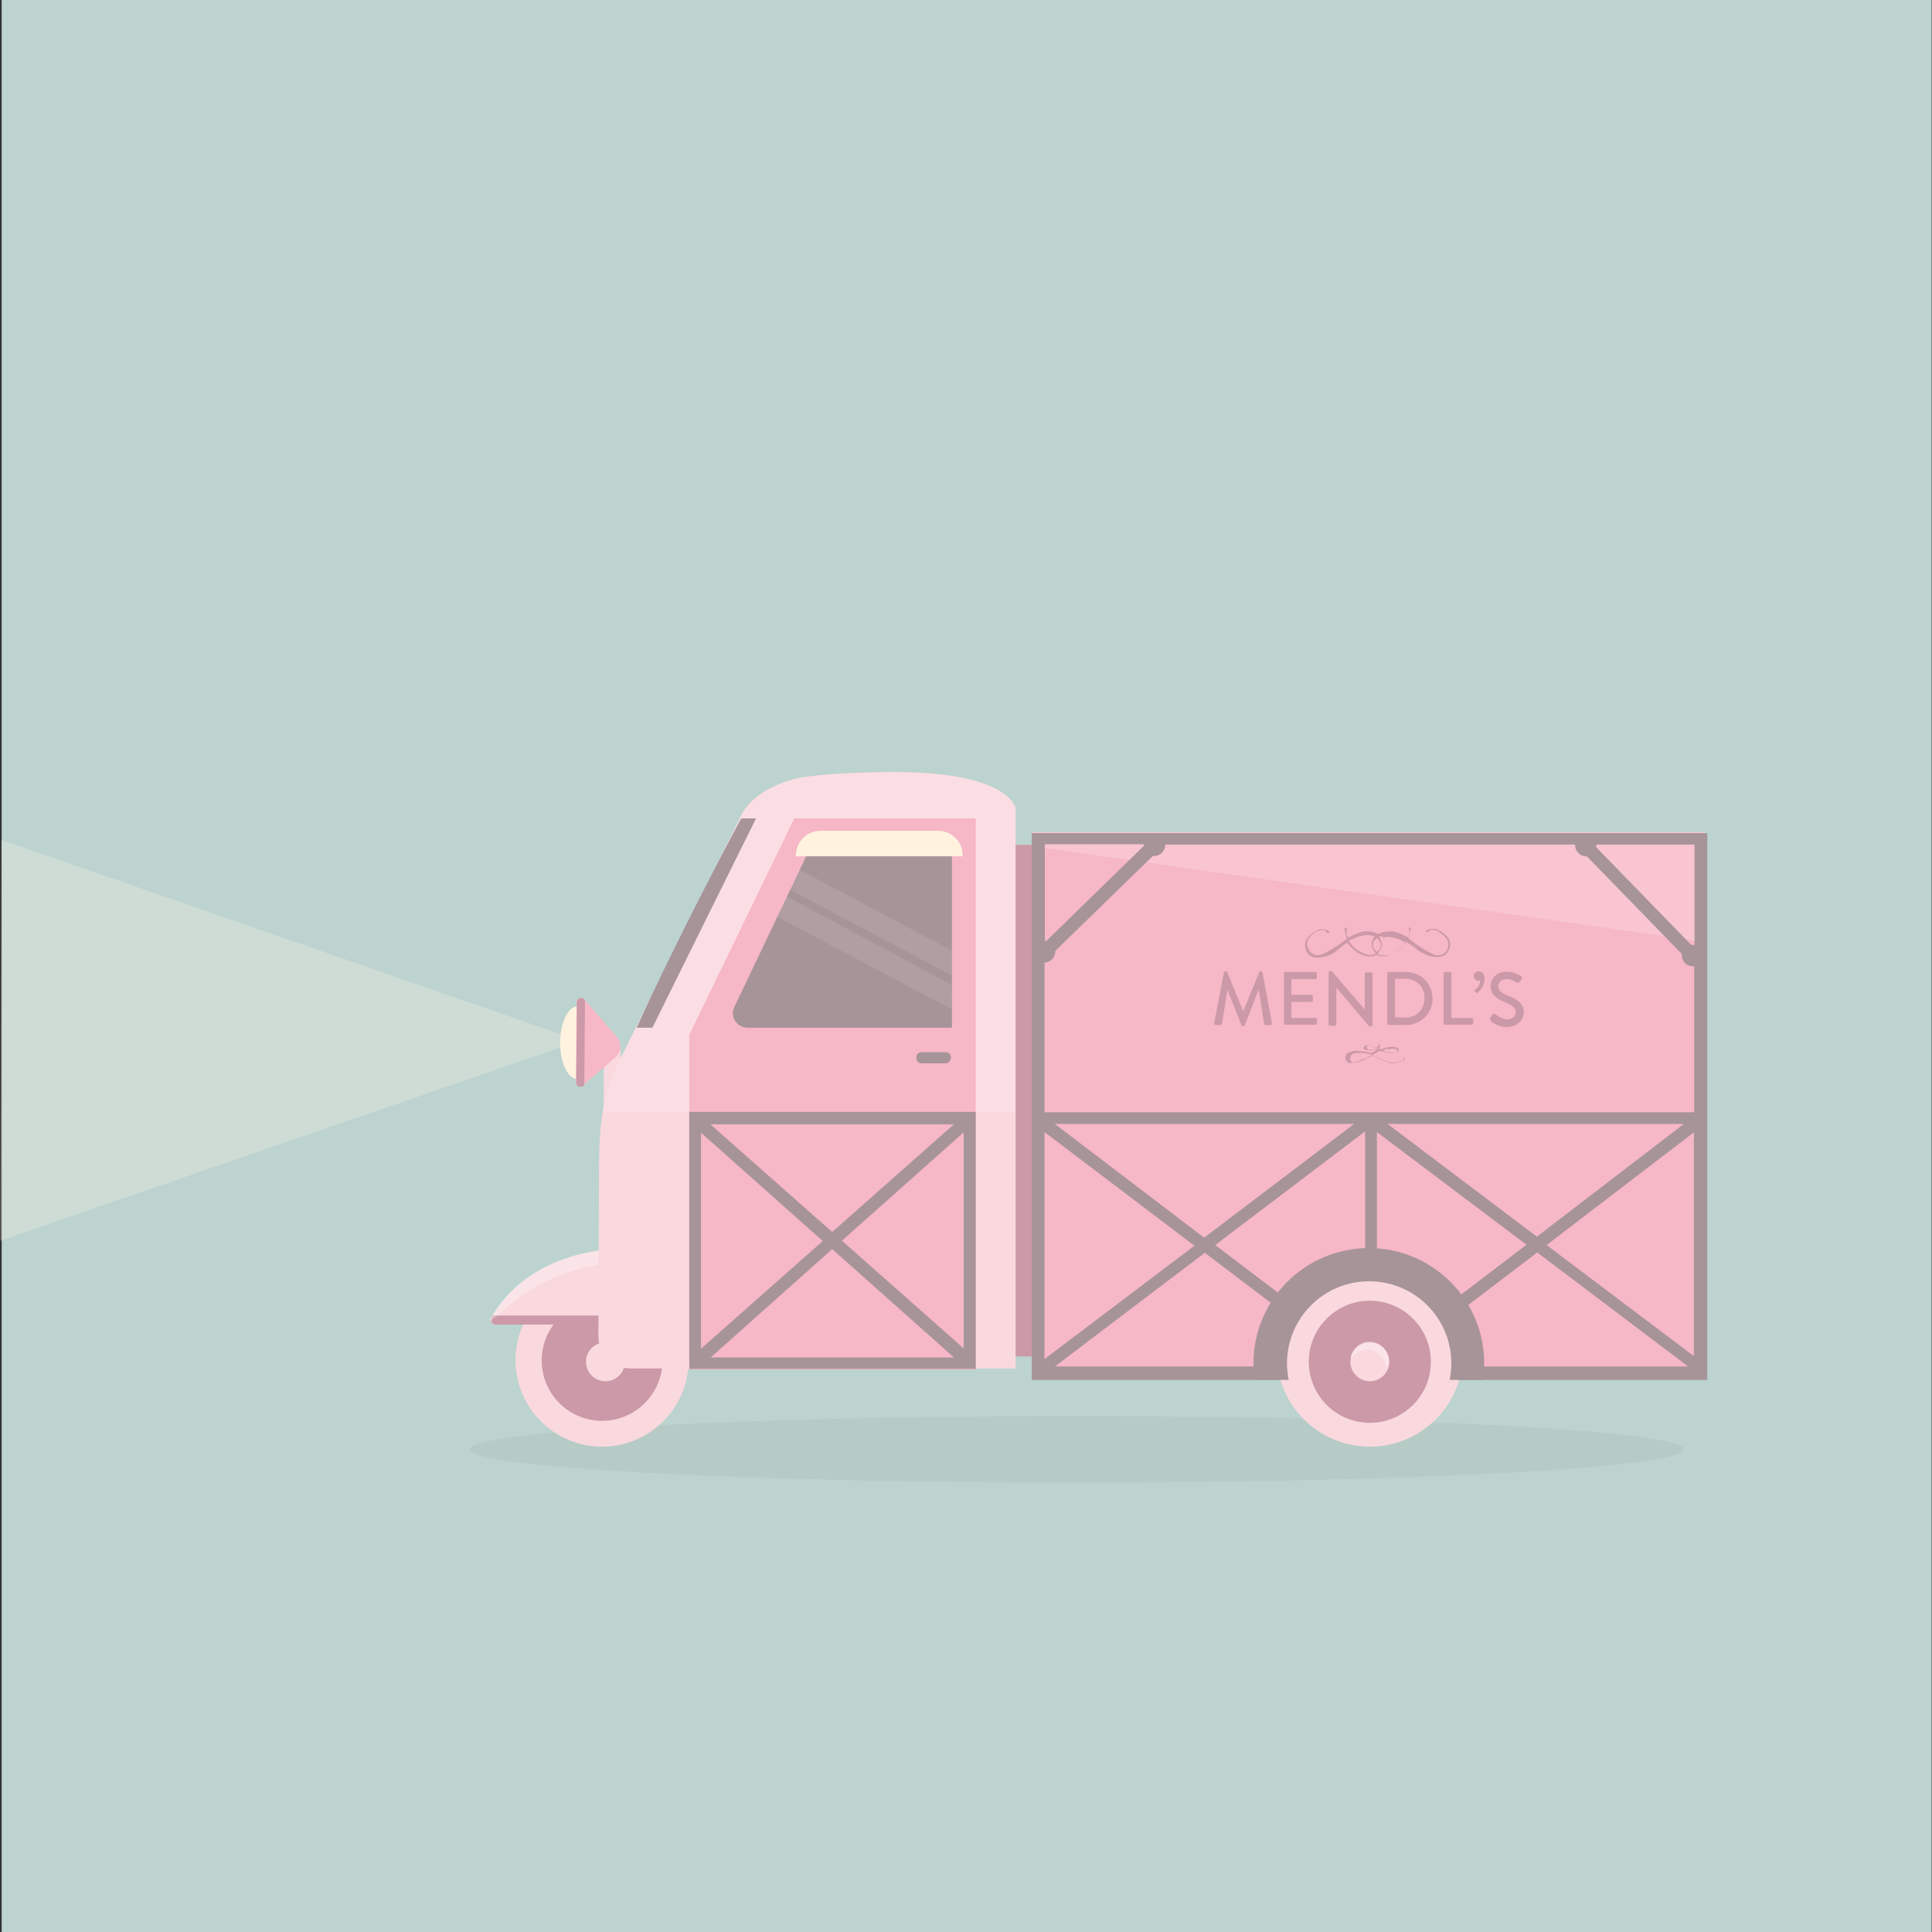 <?xml version="1.0" encoding="utf-8"?>
<!-- Generator: Adobe Illustrator 18.0.0, SVG Export Plug-In . SVG Version: 6.00 Build 0)  -->
<!DOCTYPE svg PUBLIC "-//W3C//DTD SVG 1.1//EN" "http://www.w3.org/Graphics/SVG/1.1/DTD/svg11.dtd">
<svg version="1.1" id="Layer_1" xmlns="http://www.w3.org/2000/svg" xmlns:xlink="http://www.w3.org/1999/xlink" x="0px" y="0px"
	 viewBox="0 0 576 576" enable-background="new 0 0 576 576" xml:space="preserve">
<rect x="0" y="0" width="576" height="576" fill="#333333" stroke="none"/>
<rect x="0.5" y="-0.2" fill="#BCD3CF" width="575.4" height="576.4"/>
<polygon opacity="0.27" fill="#FFF5E7" enable-background="new    " points="168.5,308.8 0.4,250.4 0.1,369.9 170,311.3 "/>
<g>
	<ellipse opacity="0.58" fill="#B1C4C0" enable-background="new    " cx="321" cy="432.1" rx="180.9" ry="9.9"/>
	<g>
		<circle fill="#FAD9DE" cx="179.5" cy="405.5" r="25.8"/>
		<circle fill="#CB99A7" cx="179.5" cy="405.6" r="18"/>
		<circle fill="#FAD9DE" cx="180.5" cy="406" r="5.8"/>
		<path fill="#FAD9DE" d="M187.8,372.4c0,0-28.4-2-41.4,20.7c-0.3,0.7,0.2,1.8,1.1,1.8h40.2V372.4z"/>
		<g>
			<path fill="#CB99A7" d="M146.8,392.4c-0.2,0.2-0.3,0.5-0.3,0.7c-0.3,0.7,0.2,1.8,1.1,1.8h40.2v-2.7h-41
				C146.8,392.2,146.8,392.4,146.8,392.4z"/>
		</g>
		<path opacity="0.3" fill="#FFFFFF" enable-background="new    " d="M146.2,394c4-3.4,16.5-16.5,37.1-17.3l-0.2-4.3
			c0,0-25.5,0-37.1,20.9C146.2,393.4,146.2,394,146.2,394z"/>
		<rect x="299.2" y="251.9" fill="#CB99A7" width="12.6" height="152.5"/>
		<ellipse fill="#FFF3DF" cx="172.3" cy="310.9" rx="5.3" ry="10.9"/>
		<polygon fill="#FAD9DE" points="185,331.5 180,331.5 180,317.3 185,312.3 		"/>
		<path fill="#F6B7C6" d="M183.5,315.2l-9.6,8.3c-0.9,0.7-2.2,0.2-2.2-0.9l0.2-23.9c0-1.1,1.5-1.6,2.2-0.9l9.6,11.1
			C185.5,310.8,185.4,313.6,183.5,315.2z"/>
		<path fill="#FAD9DE" d="M302.8,408.3V241c0,0-1.6-11.7-40.6-10.8c-6.8,0.2-16.2,0.3-24.5,1.8c0,0-13.4,2.8-17.1,11.9L183.3,319
			c0,0-4.8,7.9-4.7,28.3l-0.2,51.3c0,0,0,9.2,9.7,9.4h114.5L302.8,408.3L302.8,408.3z"/>
		<path fill="#CB99A7" d="M174.4,298.3l-0.2-0.3c-0.7-0.9-2.2-0.3-2.2,0.9l-0.2,23.9c0,1.1,1.3,1.6,2.2,0.9l0.2-0.2L174.4,298.3z"/>
		<path opacity="0.14" fill="#FFFFFF" enable-background="new    " d="M262.2,230.3c-6.8,0.2-16.2,0.3-24.5,1.8
			c0,0-13.4,2.8-17.1,11.9l-37.4,75.1c0,0-2.2,3.6-3.6,12.4h123V241C302.8,241,301.4,229.4,262.2,230.3z"/>
		<rect x="307.6" y="248.1" fill="#F6B7C6" width="200.5" height="161"/>
		<path fill="#A79498" d="M189.8,306.4h4.7l30.9-62.4H221C220.9,244,202.8,277.8,189.8,306.4z"/>
		<polygon fill="#F6B7C6" points="236.8,244 290.9,244 290.9,408.3 205.5,408.3 205.5,308.5 		"/>
		<path fill="#A79498" d="M242.1,251.6L219,300.1c-1.5,2.8,0.5,6.3,4,6.3h60.8v-54.7L242.1,251.6L242.1,251.6z"/>
		<path fill="#A79498" d="M205.5,331.5v76.6h85.4v-76.6H205.5L205.5,331.5z M248.1,372.4l36.3,32.3h-72.5L248.1,372.4z M209,402.1
			v-64.4l36.3,32.3L209,402.1z M251,369.9l36.3-32.3v64.4L251,369.9z M248.1,367.3l-36.3-32.1h72.6L248.1,367.3z M209,335.1
			L209,335.1L209,335.1L209,335.1z"/>
		<g enable-background="new    ">
			<path fill="#CB99A7" d="M364.9,289.9c0.1-0.2,0.3-0.3,0.4-0.3h0.3c0.2,0,0.3,0.1,0.3,0.3l4.7,11.5h0.1l4.7-11.5
				c0.1-0.2,0.3-0.3,0.3-0.3h0.3c0.2,0,0.3,0.2,0.4,0.3l2.8,15.2c0.1,0.3-0.1,0.5-0.4,0.5h-1.5c-0.2,0-0.3-0.2-0.4-0.3l-1.6-10.1
				h-0.1l-4.1,10.4c-0.1,0.2-0.2,0.3-0.3,0.3h-0.4c-0.2,0-0.3-0.1-0.3-0.3l-4.1-10.4h-0.1l-1.6,10.1c0,0.2-0.3,0.3-0.4,0.3h-1.5
				c-0.3,0-0.5-0.2-0.4-0.5L364.9,289.9z"/>
			<path fill="#CB99A7" d="M382.8,290.2c0-0.3,0.2-0.4,0.4-0.4h9c0.3,0,0.4,0.2,0.4,0.4v1.3c0,0.3-0.2,0.4-0.4,0.4h-7.2v4.7h6
				c0.3,0,0.4,0.2,0.4,0.4v1.3c0,0.3-0.2,0.4-0.4,0.4h-6v4.8h7.2c0.3,0,0.4,0.2,0.4,0.4v1.2c0,0.3-0.2,0.4-0.4,0.4h-9
				c-0.3,0-0.4-0.2-0.4-0.4V290.2z"/>
			<path fill="#CB99A7" d="M396.1,290c0-0.3,0.2-0.4,0.4-0.4h0.6l9.8,11.4l0,0v-10.7c0-0.3,0.2-0.4,0.4-0.4h1.5
				c0.3,0,0.4,0.2,0.4,0.4v15.3c0,0.3-0.2,0.4-0.4,0.4h-0.6l-9.8-11.6l0,0v11c0,0.3-0.2,0.4-0.4,0.4h-1.5c-0.3,0-0.4-0.2-0.4-0.4
				V290z"/>
			<path fill="#CB99A7" d="M413.6,290.2c0-0.3,0.2-0.4,0.4-0.4h5.2c4.4,0,7.9,3.5,7.9,7.9c0,4.4-3.5,7.9-7.9,7.9h-5.2
				c-0.3,0-0.4-0.2-0.4-0.4V290.2z M418.9,303.4c3.4,0,5.8-2.4,5.8-5.8c0-3.4-2.4-5.8-5.8-5.8h-3v11.5L418.9,303.4L418.9,303.4z"/>
			<path fill="#CB99A7" d="M430.4,290.2c0-0.3,0.2-0.4,0.4-0.4h1.5c0.3,0,0.4,0.2,0.4,0.4v13.3h6.1c0.3,0,0.4,0.2,0.4,0.4v1.2
				c0,0.3-0.2,0.4-0.4,0.4h-8c-0.3,0-0.4-0.2-0.4-0.4L430.4,290.2L430.4,290.2z"/>
			<path fill="#CB99A7" d="M439.7,295.6c-0.2-0.2-0.1-0.3,0.1-0.5c0.3-0.2,1.5-1.2,1.5-2.8c-0.1,0-0.3,0.1-0.5,0.1
				c-0.8,0-1.4-0.6-1.4-1.4c0-0.8,0.6-1.4,1.5-1.4c0.8,0,1.7,0.5,1.7,2.2c0,2.1-1.3,3.5-2,4.1c-0.2,0.2-0.3,0.2-0.5,0L439.7,295.6z"
				/>
			<path fill="#CB99A7" d="M444.3,303.4c0.2-0.3,0.3-0.6,0.6-0.9c0.3-0.3,0.5-0.3,0.8-0.2c0.2,0.1,1.9,1.6,3.6,1.6
				c1.6,0,2.6-0.9,2.6-2.1c0-1.4-1.2-2.2-3.4-3.1c-2.3-0.9-4.1-2.2-4.1-4.8c0-1.7,1.4-4.2,4.9-4.2c2.2,0,4,1.2,4.2,1.3
				c0.2,0.1,0.3,0.4,0.2,0.8c-0.2,0.3-0.3,0.6-0.6,0.9c-0.2,0.3-0.5,0.4-0.8,0.3c-0.2-0.1-1.7-1.1-3-1.1c-1.9,0-2.6,1.2-2.6,2.1
				c0,1.3,1,2.1,2.8,2.8c2.6,1,4.8,2.3,4.8,5.1c0,2.3-2.1,4.3-5,4.3c-2.8,0-4.5-1.5-4.8-1.8C444.3,303.9,444.1,303.7,444.3,303.4z"
				/>
		</g>
		<path fill="#A79498" d="M282,317h-7.3c-0.7,0-1.5-0.5-1.5-1.5v-0.3c0-0.7,0.5-1.5,1.5-1.5h7.3c0.7,0,1.5,0.5,1.5,1.5v0.3
			C283.3,316.3,282.7,317,282,317z"/>
		<polygon opacity="0.2" fill="#FFFFFF" enable-background="new    " points="307.6,248.1 307.6,252.3 508.9,280.9 508.9,248.1 		
			"/>
		<path fill="#A79498" d="M307.6,248.1v163.3h201.4v-76.1v-3.4v-83.5H307.6V248.1z M505,281.7c-0.2,0-0.3,0-0.5,0
			c-0.2,0-0.2,0-0.3,0l-28.3-29.1c0-0.2,0-0.3,0-0.5c0-0.2,0-0.2,0-0.3h29.3v30H505z M311.4,251.7h29.6v0.2c0,0.2,0,0.2,0,0.3
			L312,280.5c-0.2,0-0.3,0-0.5,0V251.7L311.4,251.7z M311.4,337.5l44.7,33.9l-44.7,33.8V337.5z M314.5,335.1h89.2L359,369
			L314.5,335.1z M314.5,407.4l44.7-33.9l44.7,33.9H314.5z M407,405.1l-44.7-33.9l44.7-33.9V405.1z M410.5,407.4L410.5,407.4
			L410.5,407.4L410.5,407.4z M455.1,371.1l-44.6,34v-67.6L455.1,371.1z M410.5,335.1L410.5,335.1L410.5,335.1L410.5,335.1z
			 M413.7,335.1H502l-43.8,33.6L413.7,335.1z M413.7,407.4l44.6-34l45,34H413.7z M505,404.3l-43.9-33.1l43.9-33.6V404.3z M505,335.1
			L505,335.1L505,335.1L505,335.1z M311.4,331.5V287c1.6,0,3.2-1.5,3.2-3.2c0-0.2,0-0.2,0-0.3l29.1-28.3c0.2,0,0.3,0,0.5,0
			c1.6,0,3.2-1.5,3.2-3.2v-0.2h122.2c0,0.2,0,0.2,0,0.3c0,1.6,1.5,3.2,3.2,3.2c0.2,0,0.2,0,0.3,0l28.3,29.1c0,0.2,0,0.3,0,0.5
			c0,1.6,1.5,3.2,3.2,3.2c0.2,0,0.3,0,0.5,0v43.5H311.4V331.5z"/>
		<circle fill="#FAD9DE" cx="408.4" cy="403.5" r="27.8"/>
		<circle fill="#CB99A7" cx="408.4" cy="406" r="18.2"/>
		<path fill="#A79498" d="M384.2,411.4c-0.3-1.6-0.5-3.4-0.5-4.9c0-13.5,10.9-24.5,24.5-24.5c13.5,0,24.5,10.9,24.5,24.5
			c0,1.6-0.2,3.4-0.5,4.9h10c0.2-1.6,0.3-3.4,0.3-4.9c0-19-15.4-34.4-34.4-34.4c-19,0-34.4,15.4-34.4,34.4c0,1.6,0.2,3.4,0.3,4.9
			H384.2z"/>
		<circle fill="#FAD9DE" cx="408.4" cy="406" r="5.8"/>
		<path opacity="0.3" fill="#FFFFFF" enable-background="new    " d="M407.5,402.4c3.2,0,5.8,2.7,5.8,5.8c0,0.2,0,0.3,0,0.3
			c0.3-0.7,0.7-1.6,0.7-2.8c0-3.2-2.7-5.8-5.8-5.8c-3,0-5.3,2.5-5.6,5.1C403.4,403.8,405.4,402.4,407.5,402.4z"/>
		<polygon opacity="0.1" fill="#FFFFFF" enable-background="new    " points="234.4,267.2 231.7,273.3 283.7,300.9 283.7,293.6 		
			"/>
		<polygon opacity="0.1" fill="#FFFFFF" enable-background="new    " points="238.2,259.2 235.5,265.2 283.7,290.8 283.7,283.4 		
			"/>
		<path fill="#FFF3DF" d="M286.6,255.3h-49.3v-0.3c0-4,3.2-7.3,7.3-7.3h35.1c4,0,7.3,3.2,7.3,7.3v0.3H286.6z"/>
		<path fill="#CB99A7" d="M419.2,280.7c-0.3,0.5-0.7,0.9-1.3,1.5c-1.1,1.3-2.8,2.2-4.5,2.8c-0.9,0.2-2,0.2-2.8-0.3
			c-0.2,0-0.3,0-0.3,0c-1.3,0.7-2.8,0.5-4.1,0c-1.5-0.5-2.8-1.6-4-3c-0.2-0.2-0.3-0.3-0.5-0.7c-0.5,0.3-1.1,0.7-1.5,1.1
			c-1.1,0.9-2.2,1.8-3.4,2.5c-1.3,0.5-2.7,0.9-4,0.9c-2,0-3.4-1.1-3.6-3c-0.3-1.5,0.2-2.7,1.3-3.6c0.5-0.5,1.3-1.1,2.2-1.5
			c1.1-0.5,2-0.5,3.2,0c0.2,0,0.2,0.2,0.3,0.2c0.2,0.2,0.2,0.3,0,0.5c-0.2,0.2-0.3,0.2-0.5,0c0,0-0.2,0-0.2-0.2
			c-0.5-0.9-1.3-0.7-2-0.5c-0.5,0.2-1.3,0.3-1.6,0.7c-0.3,0.3-0.7,0.5-1.1,0.9c-1.5,1.5-1.5,3.6,0.2,5.1c0.9,0.7,1.8,0.9,3,0.5
			c2-0.9,4.1-2.2,5.8-3.4c0.3-0.3,0.9-0.7,1.3-0.9c0.2-0.2,0.3-0.3,0.5-0.5c0-0.2-0.2-0.3-0.2-0.3c-0.2-0.7-0.3-1.5-0.5-2.2
			c0-0.2,0-0.3,0-0.5c0-0.2,0.2-0.2,0.3-0.2c0.2,0,0.3,0,0.3,0.2c0,0.2,0.2,0.3,0,0.5c-0.2,0.9-0.2,1.5,0.5,2.2
			c0.2,0,0.3-0.2,0.5-0.2c1.1-0.7,2.5-1.1,3.6-1.5c1.5-0.3,3.4-0.2,4.8,0.7c0.7-0.3,1.5-0.7,2.2-0.7c1.1-0.2,2.2-0.2,3.4,0.2
			c1.1,0.3,2.2,0.9,3.4,1.5c0.3-0.5,0.7-1.3,0.3-2c0-0.2-0.2-0.3-0.2-0.7c0-0.2,0.2-0.3,0.3-0.3s0.3,0.2,0.3,0.3
			c0,0.3,0,0.7-0.2,1.1c-0.2,0.5-0.3,1.3-0.5,1.8c0,0,0.2,0,0.2,0.2c1.6,1.3,3.4,2.5,4.9,3.4c0.7,0.5,1.5,0.7,2.5,1.3
			c1.1,0.5,2.5,0.2,3.2-0.5c1.5-1.3,1.5-3.6,0-4.9c-0.5-0.5-1.1-0.9-1.8-1.5c-0.5-0.3-1.1-0.5-1.8-0.5c-0.3,0-0.7,0.2-1.1,0.3
			c0,0.2-0.2,0.2-0.2,0.3c-0.2,0.2-0.5,0.2-0.5,0c-0.2-0.2-0.2-0.5,0.2-0.5c0.3-0.2,0.9-0.3,1.3-0.3c0.7-0.2,1.5,0,2,0.3
			c0.9,0.3,1.8,1.1,2.5,1.8c1.5,1.6,1.3,3.6,0,5.1c-0.5,0.7-1.3,0.9-2.2,1.1c-0.7,0-1.5,0-2.5-0.2c-2-0.5-3.6-1.5-5.1-2.8
			C420.8,281.7,419.9,281.4,419.2,280.7z M411.1,279.2c0.5,0.9,0.9,1.6,0.9,2.7c-0.2,0.9-0.7,1.6-1.3,2.5c0,0,0,0,0.2,0.2
			c0,0,0,0,0.2,0c0.7,0.3,1.6,0.3,2.7,0.2c2-0.7,4-1.8,4.9-3.6c0,0,0-0.2,0.2-0.3c-0.7-0.3-1.3-0.7-2-0.9c-1.3-0.5-2.8-0.9-4.3-0.5
			C412.2,279.1,411.7,279.1,411.1,279.2z M409.8,279.2c-1.1-0.5-2.2-0.5-3.4-0.3c-1.5,0.2-3,0.9-4.3,1.6c0.5,0.7,1.1,1.5,1.6,2
			c1.3,1.1,2.7,1.8,4.3,2.2c0.7,0.2,1.5,0,2.2-0.5C408.7,282.7,408.5,281,409.8,279.2z M410.5,279.7c-1.6,1.1-1.5,3,0,4.1
			C412.2,282.5,412,280.9,410.5,279.7z"/>
		<path fill="#CB99A7" d="M411,312.5c0.2,0.2,0.5,0.2,0.7,0.3h0.2c1.1-0.5,2.2-0.7,3.4-0.7c0.3,0,0.7,0,1.1,0.2
			c0.2,0,0.2,0.2,0.3,0.2c0.5,0.3,0.3,0.9-0.2,1.3c-0.3,0.2-0.9,0.2-1.5,0.2c-1.1-0.2-2.2-0.3-3.4-0.7c-0.2,0-0.3,0-0.3,0
			c-0.5,0.3-1.3,0.7-1.8,1.1l-0.2,0.2c0.2,0,0.2,0.2,0.2,0.2c0.5,0.2,1.1,0.5,1.8,0.7c0.3,0.2,0.7,0.3,1.1,0.5
			c0.7,0.3,1.6,0.7,2.5,0.7c0.9,0.2,1.8,0,2.8-0.3c0.3-0.2,0.7-0.3,0.7-0.7v-0.2l0.2-0.2l0.2,0.2c0,0.2-0.2,0.3-0.3,0.5
			c-0.3,0.3-0.7,0.5-1.3,0.7c-0.3,0-0.9,0.2-1.3,0.2c-1.3,0.2-2.2-0.2-3.4-0.7c-1.1-0.5-2.2-0.9-3.4-1.5c-0.2,0-0.3,0-0.5,0
			c-1.5,0.9-3,1.6-4.7,2c-0.5,0.2-0.9,0.2-1.5,0.2c-0.7-0.2-1.3-0.7-1.3-1.5c0-0.5,0.2-0.9,0.5-1.3c0.5-0.3,1.1-0.5,1.8-0.7
			c1.3-0.2,2.7,0,4,0.2c0.3,0.2,0.7,0.2,1.3,0.3c0.2,0,0.2,0,0.3,0c0.5-0.3,1.1-0.7,1.8-1.1c0.2,0,0.2-0.2,0.3-0.2
			C411.5,312.8,411.1,312.7,411,312.5c-0.2,0.2-0.3,0.2-0.5,0.3c-1.1,0.3-2.2,0.5-3.4,0.2c-0.2,0-0.3-0.2-0.5-0.3
			c-0.2-0.3,0-0.7,0.3-0.9c0.3-0.2,0.9-0.3,1.3-0.2c0.5,0.2,1.3,0.3,1.8,0.5l0,0c0.2,0,0.3,0.3,0.5,0.2c0.3-0.2,0.5-0.3,0.5-0.7
			c0-0.2,0-0.2,0-0.3l0.2-0.2l0.2,0.2c0,0.2-0.2,0.3-0.2,0.5C411.7,312,411.5,312.3,411,312.5z M409.2,314.6
			c-0.2-0.2-0.3-0.2-0.5-0.2c-1.6-0.5-3.4-0.7-5.1-0.3c-0.3,0-0.7,0.3-0.9,0.7c0,0.2,0,0.3-0.2,0.7c0,0.9,0.9,1.6,1.8,1.3
			c1.3-0.3,2.5-0.7,3.4-1.5C408.4,315.1,408.7,315,409.2,314.6z M412.3,313.2c0.2,0,0.3,0.2,0.3,0.2c0.7,0.2,1.6,0.3,2.5,0.5
			c0.3,0,0.5,0.2,0.9,0c0.5,0,0.7-0.5,0.5-0.9c-0.2-0.2-0.3-0.3-0.7-0.3c-0.7-0.2-1.3,0-2,0.2C413.5,312.5,413,312.7,412.3,313.2z
			 M410.5,312.5L410.5,312.5c-0.5-0.3-1.1-0.5-1.8-0.7c-0.2,0-0.3,0-0.5-0.2c-0.3,0-0.7,0.2-0.7,0.5c0,0.3,0,0.5,0.3,0.7
			c0.2,0,0.2,0.2,0.3,0.2c0.7,0,1.3,0,1.8-0.2C410.4,312.7,410.5,312.7,410.5,312.5z"/>
	</g>
</g>
</svg>
